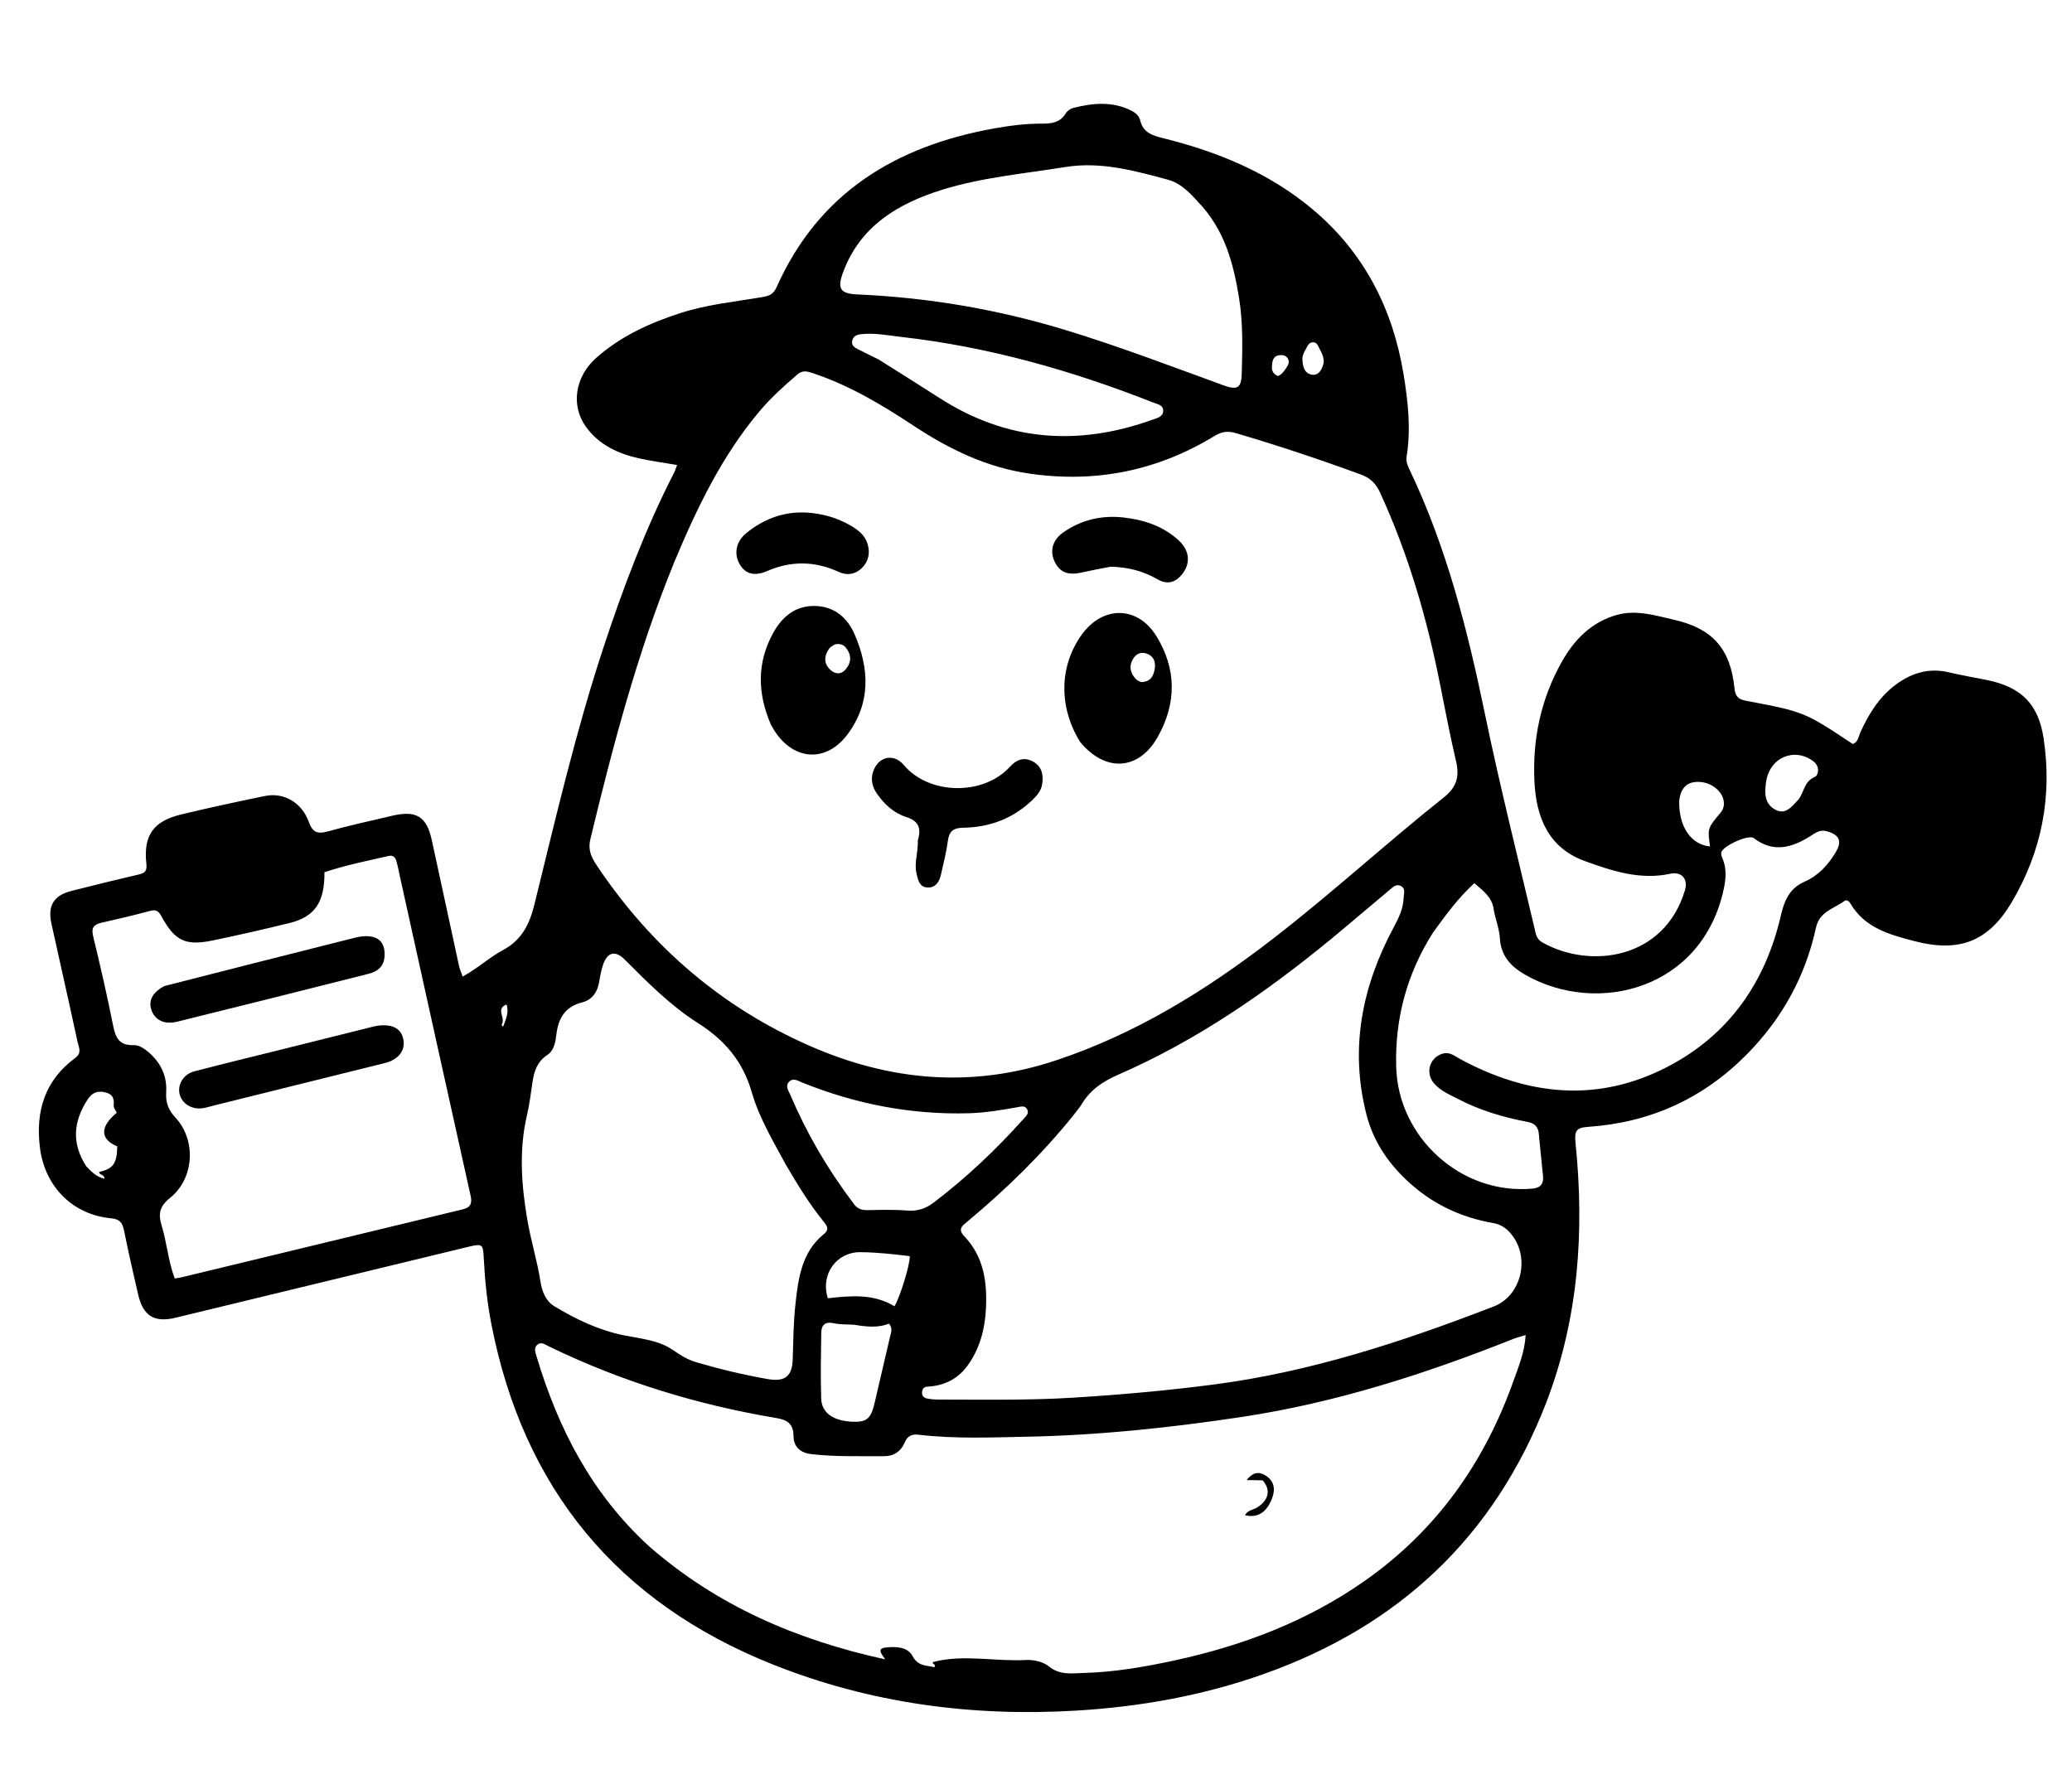 <svg version="1.1" id="Layer_1" xmlns="http://www.w3.org/2000/svg" xmlns:xlink="http://www.w3.org/1999/xlink" x="0px" y="0px"
	 width="100%" viewBox="0 0 864 736" enable-background="new 0 0 864 736" xml:space="preserve">
<path fill="#000000" opacity="1" stroke="none" 
	d="
M644.89,584.68 
	C623.098,641.079 583.271,678.188 526.996,698.175 
	C501.734,707.147 475.66,711.828 448.93,713.435 
	C405.283,716.06 362.831,710.396 322.198,694.175 
	C257.413,668.313 218.237,620.805 204.895,552.255 
	C203.12,543.13 202.177,533.838 201.713,524.53 
	C201.433,518.928 201.091,518.605 195.43,519.975 
	C154.719,529.83 114.014,539.708 73.303,549.563 
	C64.347,551.732 59.703,548.914 57.606,539.904 
	C55.536,531.007 53.523,522.093 51.705,513.143 
	C51.057,509.956 49.955,508.457 46.307,508.114 
	C30.121,506.595 18.618,494.708 16.638,478.561 
	C14.769,463.321 18.748,450.542 31.413,441.202 
	C34.303,439.071 32.783,436.622 32.315,434.443 
	C28.795,418.036 25.061,401.675 21.455,385.287 
	C19.789,377.72 22.392,373.439 29.793,371.57 
	C39.137,369.211 48.492,366.886 57.882,364.715 
	C60.489,364.113 61.347,363.185 61.034,360.308 
	C59.743,348.451 63.879,342.502 75.547,339.686 
	C87.17,336.881 98.866,334.361 110.581,331.971 
	C118.275,330.402 125.829,334.666 128.735,342.724 
	C130.395,347.328 132.482,347.942 136.845,346.718 
	C145.638,344.251 154.593,342.358 163.484,340.242 
	C173.557,337.845 177.897,340.478 180.066,350.434 
	C183.884,367.958 187.631,385.498 191.444,403.024 
	C191.72,404.292 192.292,405.497 192.921,407.282 
	C199.034,404.008 203.936,399.371 209.697,396.276 
	C217.605,392.029 220.783,385.561 222.863,377.13 
	C231.706,341.305 240.01,305.318 251.581,270.22 
	C259.826,245.213 269.067,220.609 281.097,197.129 
	C281.541,196.262 281.815,195.307 282.344,193.938 
	C276.94,193.01 271.744,192.316 266.642,191.199 
	C257.803,189.263 249.805,185.578 244.347,178.025 
	C237.993,169.233 239.652,157.182 248.667,149.212 
	C258.796,140.258 270.891,134.708 283.694,130.577 
	C294.991,126.931 306.77,125.811 318.374,123.816 
	C321.253,123.321 322.705,122.286 323.851,119.719 
	C341.424,80.348 373.577,60.914 414.541,53.567 
	C421.265,52.361 428,51.507 434.855,51.559 
	C438.568,51.588 442.129,51.016 444.377,47.325 
	C445.014,46.279 446.355,45.316 447.551,45.012 
	C455.729,42.929 463.912,42.182 471.804,46.161 
	C473.461,46.997 475,48.336 475.426,50.143 
	C476.678,55.464 480.722,56.562 485.281,57.698 
	C507.976,63.355 529.284,72.126 547.392,87.333 
	C568.869,105.37 580.806,128.832 585.295,156.239 
	C587.152,167.575 588.389,179 586.532,190.499 
	C586.22,192.431 586.929,194.134 587.716,195.779 
	C603.193,228.146 611.925,262.621 619.146,297.514 
	C625.509,328.262 633.198,358.691 640.372,389.245 
	C640.791,391.03 641.731,392.262 643.239,393.107 
	C663.243,404.322 693.965,400.023 702.58,371.39 
	C704.002,366.662 701.349,363.37 696.406,364.428 
	C683.849,367.117 672.277,363.249 660.897,359.139 
	C645.582,353.608 640.56,340.761 639.841,325.921 
	C638.988,308.308 642.542,291.462 651.264,275.999 
	C656.472,266.766 663.55,259.466 674.225,256.451 
	C678.354,255.285 682.488,255.403 686.597,256.005 
	C690.368,256.557 694.067,257.595 697.797,258.426 
	C713.993,262.035 721.594,270.45 723.262,287.104 
	C723.59,290.386 724.833,291.659 727.993,292.256 
	C752.391,296.866 752.381,296.916 772.558,310.293 
	C774.814,309.567 774.92,307.289 775.692,305.58 
	C779.165,297.894 783.48,290.836 790.336,285.679 
	C797.04,280.635 804.395,278.399 812.837,280.447 
	C818.16,281.738 823.592,282.573 828.954,283.709 
	C843.013,286.688 850.035,293.756 852.182,308.078 
	C855.814,332.308 851.344,355.165 838.898,376.232 
	C829.147,392.737 816.943,397.37 798.294,392.517 
	C787.895,389.81 777.55,386.994 771.564,376.767 
	C771.035,375.864 770.019,375.081 769.067,375.788 
	C764.719,379.017 758.717,380.129 757.247,386.886 
	C752.824,407.224 743.131,424.785 728.49,439.654 
	C710.276,458.15 688.17,468.174 662.405,469.964 
	C657.252,470.322 656.457,471.518 656.986,476.742 
	C660.698,513.406 658.311,549.494 644.89,584.68 
M281.136,234.507 
	C265.885,271.909 255.613,310.806 246.179,349.976 
	C244.919,355.208 247.221,358.551 249.719,362.237 
	C272.049,395.183 301.154,420.186 337.643,436.192 
	C370.989,450.819 405.028,453.968 440.214,442.291 
	C473.618,431.206 502.863,413.072 530.451,391.798 
	C555.005,372.863 577.84,351.847 602.081,332.546 
	C607.601,328.151 608.607,323.747 607.149,317.47 
	C604.741,307.108 602.701,296.657 600.652,286.215 
	C595.184,258.352 587.343,231.247 575.439,205.385 
	C573.722,201.654 571.422,199.357 567.461,197.904 
	C550.259,191.597 532.901,185.806 515.324,180.638 
	C512.033,179.67 509.496,179.971 506.497,181.8 
	C482.727,196.299 457.078,201.522 429.411,197.551 
	C411.455,194.975 395.791,187.346 380.92,177.531 
	C367.685,168.796 354.127,160.67 338.952,155.64 
	C336.695,154.892 334.757,154.247 332.514,156.168 
	C326.935,160.944 321.511,165.831 316.764,171.467 
	C301.104,190.054 290.702,211.606 281.136,234.507 
M270.623,644.875 
	C298.844,669.575 331.967,683.939 369.103,692.06 
	C367.491,689.647 365.615,687.589 369.216,687.148 
	C373.446,686.63 378.453,686.797 380.522,690.687 
	C382.825,695.017 386.271,694.53 389.59,695.338 
	C390.653,694.072 388.536,694.238 389.008,693.191 
	C401.817,689.827 414.895,693.057 427.869,692.33 
	C431.019,692.154 434.982,693.06 437.337,694.981 
	C441.982,698.769 446.957,697.881 451.998,697.744 
	C464.674,697.399 477.13,695.242 489.473,692.582 
	C518.046,686.423 544.97,676.254 569.089,659.323 
	C598.899,638.396 618.903,610.185 631.023,576.157 
	C633.192,570.065 635.773,563.952 636.178,556.797 
	C633.951,557.502 632.342,557.901 630.816,558.508 
	C594.249,573.049 556.979,585.052 517.907,590.955 
	C488.108,595.457 458.193,598.612 428.069,599.214 
	C413.103,599.513 398.087,600.143 383.142,598.383 
	C380.378,598.057 378.452,598.733 377.253,601.615 
	C375.725,605.29 372.699,607.361 368.628,607.33 
	C358.474,607.252 348.313,607.66 338.178,606.448 
	C333.556,605.896 330.912,603.203 330.894,599.042 
	C330.871,593.785 328.258,592.179 323.745,591.424 
	C290.73,585.894 259.024,576.17 228.867,561.538 
	C227.419,560.836 225.81,559.524 224.22,560.711 
	C222.418,562.056 223.252,564.089 223.761,565.785 
	C232.761,595.786 246.64,622.921 270.623,644.875 
M450.681,461.137 
	C449.565,462.591 448.479,464.069 447.328,465.494 
	C434.295,481.627 419.517,496.021 403.614,509.288 
	C401.506,511.047 399.108,512.495 402.084,515.59 
	C410.248,524.083 411.67,534.793 411.127,545.806 
	C410.705,554.358 408.545,562.64 403.345,569.714 
	C399.245,575.292 393.508,577.993 386.612,578.346 
	C385.276,578.415 384.539,579.347 384.474,580.685 
	C384.407,582.052 385.214,582.992 386.42,583.245 
	C388.032,583.582 389.713,583.716 391.364,583.717 
	C410.015,583.727 428.653,584.085 447.311,582.937 
	C466.923,581.731 486.468,579.991 505.933,577.466 
	C546.461,572.211 584.976,559.545 622.894,544.878 
	C634.212,540.5 638.083,525.031 630.569,515.21 
	C628.639,512.688 626.219,510.73 622.819,510.138 
	C608.867,507.709 596.757,501.946 586.306,491.984 
	C578.154,484.214 572.493,475.45 569.753,464.664 
	C562.737,437.034 568.013,411.169 581.258,386.553 
	C583.351,382.665 585.14,378.887 585.301,374.409 
	C585.366,372.599 586.262,370.603 584.139,369.514 
	C582.097,368.467 580.666,370.142 579.325,371.257 
	C571.255,377.966 563.317,384.834 555.213,391.502 
	C527.967,413.918 499.105,433.868 466.641,448.062 
	C460.143,450.903 454.605,454.298 450.681,461.137 
M327.674,485.717 
	C322.362,475.904 316.531,466.156 313.458,455.5 
	C309.719,442.534 302.21,433.795 290.993,426.661 
	C279.642,419.44 270.031,409.758 260.489,400.198 
	C256.618,396.319 253.361,397.036 251.542,402.17 
	C250.714,404.506 250.266,406.999 249.859,409.456 
	C249.14,413.8 246.966,417 242.64,418.1 
	C235.576,419.895 232.792,424.768 231.998,431.507 
	C231.629,434.644 231.031,438.14 228.26,439.965 
	C224.015,442.76 222.718,446.772 222.04,451.348 
	C221.356,455.958 220.8,460.608 219.739,465.136 
	C216.326,479.693 217.433,494.306 219.881,508.72 
	C221.345,517.345 224.021,525.784 225.361,534.51 
	C225.957,538.392 227.51,542.583 231.057,544.736 
	C240.168,550.266 249.768,554.847 260.337,556.957 
	C267.312,558.349 274.615,558.92 280.632,563.07 
	C283.694,565.181 286.7,567.078 290.258,568.126 
	C300.002,570.996 309.867,573.346 319.866,575.127 
	C327.257,576.444 330.342,574.186 330.568,566.754 
	C330.8,559.102 330.859,551.448 331.699,543.83 
	C332.895,532.982 334.307,522.198 343.582,514.66 
	C346.156,512.568 344.608,510.939 343.221,509.216 
	C337.462,502.06 332.665,494.263 327.674,485.717 
M166.762,365.546 
	C166.291,363.439 165.913,361.306 165.318,359.235 
	C164.883,357.718 164.068,356.524 162.077,356.982 
	C153.054,359.054 143.963,360.872 135.289,363.775 
	C135.426,376.205 131.284,382.363 120.86,384.929 
	C110.217,387.55 99.524,389.993 88.791,392.217 
	C77.319,394.593 72.913,392.433 67.312,382.148 
	C66.198,380.102 65.132,379.214 62.617,379.897 
	C55.888,381.724 49.088,383.299 42.288,384.856 
	C39.085,385.59 37.986,386.949 38.843,390.483 
	C41.856,402.896 44.702,415.357 47.2,427.882 
	C48.2,432.9 49.844,436.095 55.65,435.885 
	C57.9,435.803 60.078,437.233 61.885,438.78 
	C67.002,443.161 69.713,448.712 69.29,455.466 
	C69.026,459.688 70.101,462.812 73.143,466.085 
	C81.944,475.557 81.006,491.549 70.905,499.61 
	C66.522,503.107 65.925,506.323 67.38,511.069 
	C69.594,518.295 70.126,525.981 72.873,533.214 
	C74.122,533.002 74.939,532.913 75.733,532.721 
	C114.795,523.276 153.853,513.811 192.921,504.388 
	C196.218,503.593 196.965,501.952 196.218,498.604 
	C186.384,454.537 176.685,410.439 166.762,365.546 
M597.508,389.013 
	C586.717,406.098 581.644,424.606 582.193,444.939 
	C582.992,474.547 609.436,498.454 639.014,495.731 
	C642.528,495.408 643.706,493.629 643.42,490.488 
	C642.893,484.69 642.185,478.908 641.705,473.107 
	C641.447,469.978 640.044,468.489 636.862,467.89 
	C626.851,466.005 617.131,463.097 608.038,458.383 
	C604.502,456.549 600.735,455.008 598.034,451.913 
	C594.221,447.546 596.039,441.167 601.464,439.473 
	C604.452,438.54 606.485,440.403 608.811,441.661 
	C637.257,457.054 666.444,460.078 695.695,444.738 
	C721.065,431.434 736.157,409.65 742.578,381.929 
	C744.056,375.552 746.148,370.483 752.635,367.643 
	C758.229,365.193 762.375,360.678 765.492,355.411 
	C768.28,350.7 766.923,348.102 761.712,346.676 
	C758.774,345.872 756.926,347.45 754.862,348.745 
	C747.141,353.59 739.433,355.793 731.277,349.528 
	C729.155,347.898 718.344,352.836 717.763,355.507 
	C717.605,356.233 717.877,357.148 718.196,357.868 
	C720.047,362.052 719.712,366.403 718.817,370.627 
	C709.922,412.612 666.054,423.784 635.938,406.509 
	C630.006,403.107 625.853,398.678 625.428,391.25 
	C625.193,387.158 623.451,383.176 622.825,379.077 
	C622.049,373.989 618.351,371.462 614.775,368.34 
	C608.121,374.464 602.992,381.416 597.508,389.013 
M499.441,84.065 
	C495.952,80.178 492.123,76.314 487.111,74.972 
	C473.069,71.214 459.132,67.245 444.095,69.678 
	C426.871,72.467 409.355,73.979 392.685,79.199 
	C374.444,84.911 358.615,94.301 351.509,113.7 
	C349.051,120.413 350.359,122.484 357.577,122.801 
	C387.139,124.099 416.055,129.03 444.378,137.667 
	C466.679,144.469 488.43,152.792 510.316,160.755 
	C516.068,162.848 517.638,161.729 517.796,155.76 
	C518.072,145.28 518.368,134.798 516.685,124.379 
	C514.321,109.747 510.671,95.675 499.441,84.065 
M355.837,501.823 
	C357.212,504.009 359.161,504.766 361.749,504.713 
	C367.237,504.6 372.757,504.432 378.214,504.885 
	C382.516,505.243 386.004,504.097 389.326,501.568 
	C403.009,491.149 415.444,479.397 426.879,466.572 
	C427.851,465.481 429.214,464.357 428.315,462.678 
	C427.41,460.988 425.798,461.517 424.31,461.78 
	C417.603,462.97 410.897,464.109 404.057,464.303 
	C379.921,464.986 356.76,460.474 334.416,451.456 
	C332.64,450.74 330.653,449.326 328.916,451.31 
	C327.411,453.029 328.768,454.812 329.457,456.427 
	C336.274,472.417 344.892,487.372 355.837,501.823 
M366.415,149.946 
	C374.861,155.286 383.346,160.564 391.744,165.977 
	C419.854,184.091 449.573,186.2 480.646,175.02 
	C482.498,174.353 484.869,173.881 485.025,171.494 
	C485.195,168.907 482.709,168.604 480.896,167.89 
	C446.988,154.532 412.161,144.64 375.862,140.528 
	C370.27,139.895 364.653,138.739 358.949,139.387 
	C357.145,139.592 355.702,140.267 355.335,142.227 
	C354.985,144.102 356.338,144.915 357.696,145.613 
	C360.363,146.983 363.062,148.293 366.415,149.946 
M356.106,552.507 
	C353.285,552.327 350.391,552.484 347.664,551.882 
	C344.025,551.078 342.507,552.653 342.456,555.868 
	C342.311,565.015 342.131,574.174 342.429,583.313 
	C342.619,589.175 347.33,592.49 354.895,592.927 
	C361.375,593.301 363.14,591.872 364.722,585.047 
	C366.861,575.823 369.028,566.605 371.167,557.381 
	C371.562,555.678 372.39,553.921 370.689,552.058 
	C366.244,553.842 361.63,553.406 356.106,552.507 
M345.203,541.466 
	C354.733,540.395 364.243,539.49 372.984,544.808 
	C375.306,540.976 379.508,527.413 379.36,523.888 
	C372.513,523.094 365.618,522.271 358.642,522.245 
	C348.873,522.209 342.017,531.398 345.203,541.466 
M35.979,486.444 
	C38.098,488.637 40.191,490.872 43.562,491.599 
	C43.492,489.645 41.344,490.241 41.352,488.773 
	C47.201,487.487 48.787,485.241 48.894,478.109 
	C43.078,475.748 40.358,471.017 48.672,464.092 
	C48.237,463.127 47.312,462.065 47.406,461.104 
	C47.716,457.964 46.928,456.204 43.478,455.491 
	C40.027,454.778 38.029,456.23 36.404,458.767 
	C30.738,467.612 29.652,476.642 35.979,486.444 
M749.981,333.412 
	C752.309,330.394 752.25,325.901 756.769,324.018 
	C758.216,323.415 759.148,319.693 756.031,317.415 
	C748.054,311.587 737.861,315.948 736.42,326.231 
	C735.818,330.525 735.607,335.204 740.294,337.693 
	C744.553,339.953 746.996,336.577 749.981,333.412 
M700.216,333.94 
	C699.943,344.667 705.102,352.324 713.068,353.018 
	C712.006,345.477 711.995,345.467 717.455,338.944 
	C718.865,337.26 719.128,335.367 718.609,333.339 
	C717.587,329.345 713.02,326.174 708.313,326.1 
	C703.527,326.023 700.914,328.42 700.216,333.94 
M551.945,151.313 
	C552.132,149.243 551.321,147.447 550.352,145.714 
	C549.657,144.47 549.313,142.702 547.458,142.753 
	C545.703,142.802 545.195,144.424 544.464,145.696 
	C543.719,146.992 543.024,148.314 543.083,149.848 
	C543.189,152.59 543.759,155.505 546.694,156.196 
	C549.483,156.853 551.18,154.781 551.945,151.313 
M532.917,156.823 
	C534.563,156.18 535.447,154.769 536.391,153.406 
	C537.288,152.109 537.899,150.764 536.85,149.302 
	C535.967,148.073 534.613,147.993 533.262,148.182 
	C531.495,148.431 530.74,149.769 530.535,151.295 
	C530.254,153.386 529.945,155.61 532.917,156.823 
M209.169,427.348 
	C209.307,427.61 209.446,427.873 209.584,428.135 
	C209.712,428.035 209.914,427.959 209.957,427.831 
	C210.895,425.017 212.366,422.253 211.21,418.925 
	C206.425,420.884 211.102,424.57 209.169,427.348 
z"/>
<path fill="#000000" opacity="1" stroke="none" 
	d="
M450.423,309.46 
	C441.312,294.822 441.695,277.554 451.194,264.537 
	C459.935,252.558 474.314,252.624 482.143,265.214 
	C490.685,278.95 490.641,293.407 482.731,307.406 
	C474.833,321.384 460.904,322.2 450.423,309.46 
M475.797,284.477 
	C479.868,284.463 481.197,281.734 481.583,278.351 
	C481.899,275.578 480.704,273.383 477.947,272.531 
	C475.605,271.807 473.675,272.745 472.442,274.863 
	C470.562,278.091 471.412,280.925 473.87,283.445 
	C474.207,283.791 474.708,283.977 475.797,284.477 
z"/>
<path fill="#000000" opacity="1" stroke="none" 
	d="
M321.487,302.284 
	C315.782,289.131 315.588,276.388 322.4,264.005 
	C326.129,257.226 331.663,252.52 339.923,252.732 
	C347.982,252.939 353.387,257.658 356.392,264.622 
	C362.552,278.896 363.147,293.201 353.419,306.269 
	C344.674,318.017 331.298,317.318 323.211,305.186 
	C322.657,304.356 322.179,303.475 321.487,302.284 
M348.096,268.762 
	C347.293,269.34 346.259,269.759 345.73,270.525 
	C343.591,273.621 343.407,276.81 346.361,279.469 
	C348.321,281.234 350.765,281.361 352.585,279.238 
	C355.043,276.373 355.173,273.217 352.741,270.165 
	C351.741,268.908 350.415,268.318 348.096,268.762 
z"/>
<path fill="#000000" opacity="1" stroke="none" 
	d="
M382.726,350.491 
	C384.264,345.324 383.051,342.399 377.855,340.747 
	C372.694,339.105 368.676,335.404 365.591,330.888 
	C363.363,327.627 362.876,324.076 364.633,320.474 
	C367.219,315.175 373.081,314.528 376.844,319.031 
	C387.334,331.582 410.008,331.998 421.154,319.775 
	C423.834,316.836 426.895,315.651 430.498,317.489 
	C434.484,319.522 435.238,323.219 434.533,327.284 
	C434.055,330.043 432.199,332.03 430.25,333.88 
	C422.255,341.466 412.558,345.058 401.712,345.218 
	C397.506,345.281 395.793,346.674 395.242,350.749 
	C394.599,355.512 393.41,360.207 392.335,364.904 
	C391.653,367.883 390.03,370.363 386.653,370.143 
	C383.329,369.927 382.806,366.928 382.181,364.312 
	C381.1,359.793 382.941,355.383 382.726,350.491 
z"/>
<path fill="#000000" opacity="1" stroke="none" 
	d="
M463.136,236.353 
	C458.805,237.162 454.896,237.908 451.016,238.78 
	C445.308,240.064 441.879,238.703 439.746,234.179 
	C437.664,229.762 438.877,225.181 443.438,222 
	C450.972,216.746 459.517,214.809 468.546,215.833 
	C477.085,216.802 485.129,219.445 491.6,225.48 
	C496.141,229.713 496.577,235.129 492.743,239.722 
	C489.955,243.061 486.579,243.895 482.58,241.56 
	C476.727,238.144 470.332,236.535 463.136,236.353 
z"/>
<path fill="#000000" opacity="1" stroke="none" 
	d="
M355.301,219.556 
	C358.378,221.438 360.719,223.501 361.726,226.72 
	C362.924,230.548 362.234,234.089 359.423,236.879 
	C356.698,239.581 353.228,240.134 349.719,238.522 
	C339.767,233.948 329.898,233.812 319.797,238.205 
	C314.501,240.508 310.733,239.278 308.46,235.366 
	C305.955,231.055 306.837,225.936 311.135,222.399 
	C319.217,215.748 328.565,212.729 339.007,214.014 
	C344.63,214.707 350.056,216.39 355.301,219.556 
z"/>
<path fill="#000000" opacity="1" stroke="none" 
	d="
M526.556,617.423 
	C524.248,617.313 522.302,617.313 519.854,617.313 
	C522.141,614.288 524.664,613.525 527.595,615.314 
	C531.291,617.568 531.92,620.976 530.45,624.855 
	C528.201,630.793 524.477,633.198 519.139,631.958 
	C520.306,629.727 522.758,629.714 524.429,628.597 
	C529.038,625.515 530.001,621.476 526.556,617.423 
z"/>
<path fill="#000000" opacity="1" stroke="none" 
	d="
M68.555,411.242 
	C95.172,404.437 121.415,397.772 147.675,391.168 
	C156.389,388.976 160.89,391.869 160.343,399.041 
	C160.021,403.255 157.276,405.237 153.699,406.142 
	C127.125,412.864 100.537,419.534 73.924,426.102 
	C68.555,427.427 64.659,425.488 63.185,421.364 
	C61.765,417.393 63.533,413.875 68.555,411.242 
z"/>
<path fill="#000000" opacity="1" stroke="none" 
	d="
M156.973,444.233 
	C134.172,449.874 111.774,455.448 89.376,461.022 
	C87.764,461.423 86.171,461.967 84.534,462.199 
	C79.897,462.855 75.819,460.28 74.875,456.234 
	C73.956,452.293 76.543,447.985 81.058,446.808 
	C93.428,443.584 105.856,440.586 118.26,437.492 
	C130.342,434.478 142.42,431.452 154.503,428.448 
	C155.787,428.129 157.088,427.787 158.399,427.681 
	C164.194,427.215 167.466,429.266 168.236,433.742 
	C168.977,438.048 166.298,441.663 161.233,443.154 
	C159.959,443.528 158.663,443.83 156.973,444.233 
z"/>
</svg>